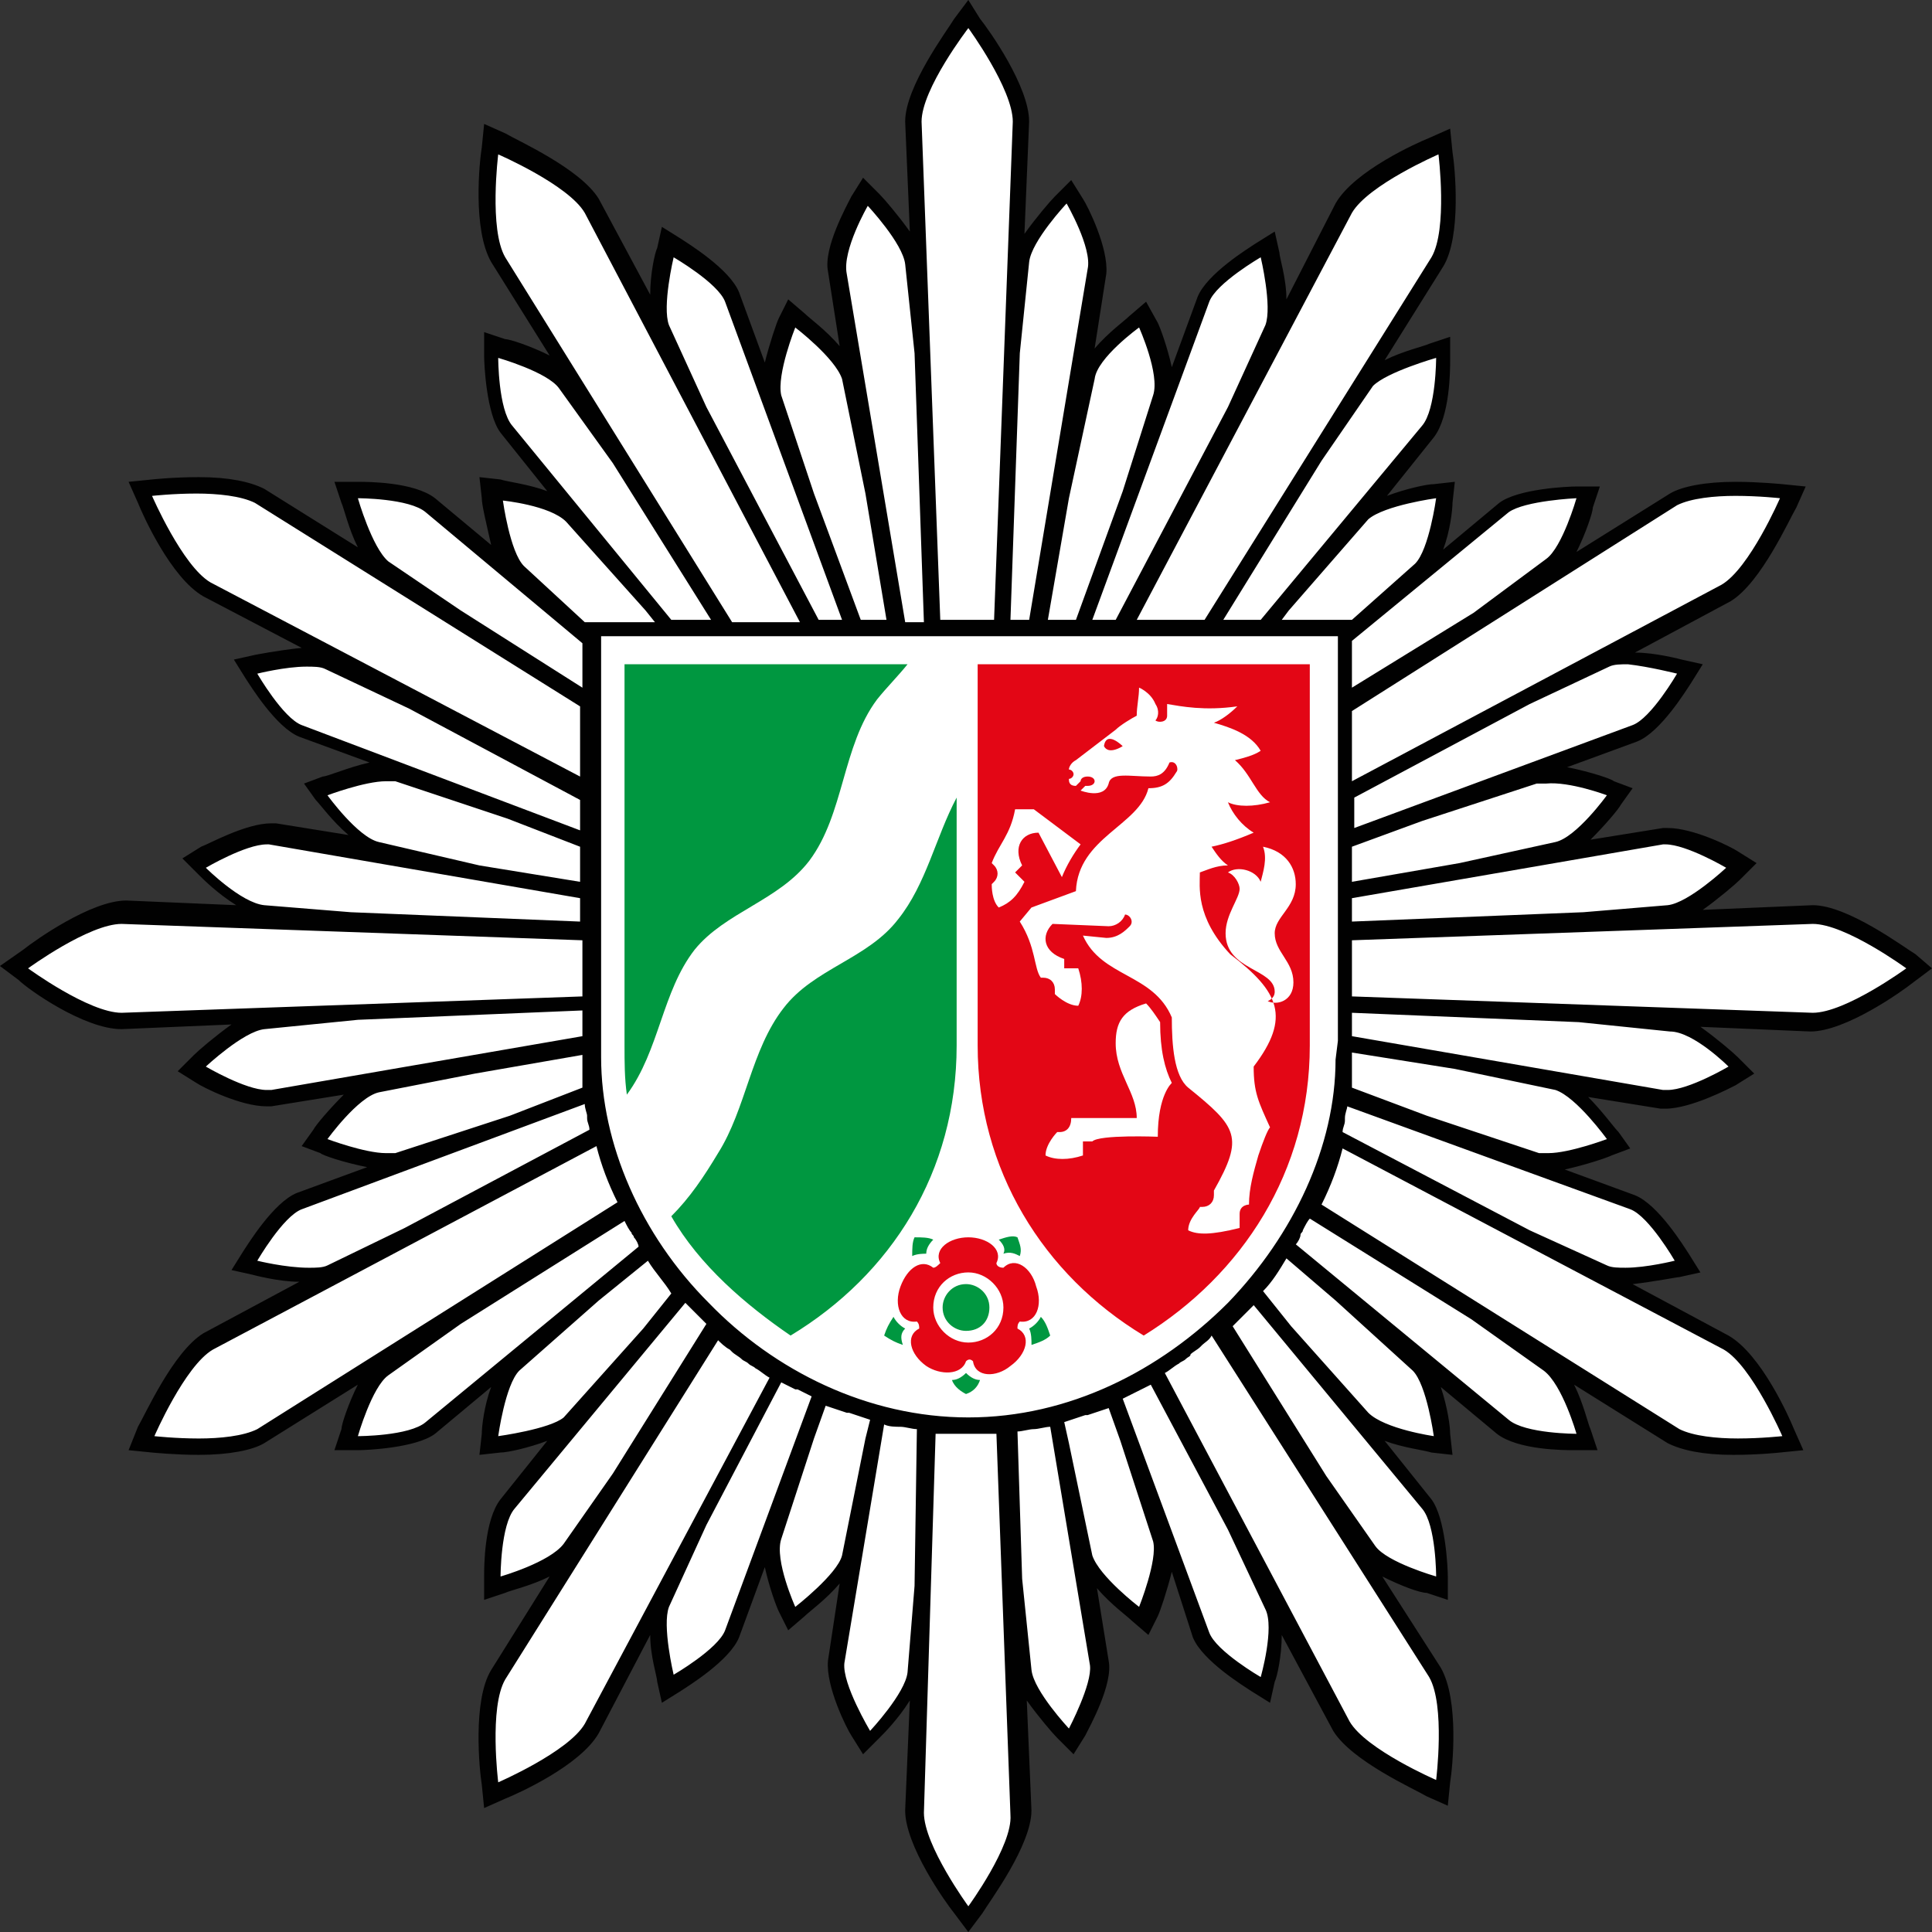 <?xml version="1.0" encoding="UTF-8"?>
<svg id="Ebene_1" data-name="Ebene 1" xmlns="http://www.w3.org/2000/svg" viewBox="0 0 4310.69 4310.69">
  <rect x="0" y="0" width="4310.69" height="4310.69" fill="#333333" stroke="none"/>
  <defs>
    <style>
      .cls-1 {
        fill: #e30615;
      }

      .cls-1, .cls-2, .cls-3, .cls-4 {
        stroke-width: 0px;
      }

      .cls-1, .cls-3 {
        fill-rule: evenodd;
      }

      .cls-2 {
        fill: #010101;
      }

      .cls-3 {
        fill: #009740;
      }

      .cls-4 {
        fill: #fff;
      }
    </style>
  </defs>
  <path class="cls-4" d="m4263.72,2139.69c-15.66-10.44-140.91-104.38-219.19-104.38l-511.44,20.88,193.09-20.88c52.19-5.22,130.47-83.5,140.91-88.72l15.66-15.66-20.88-10.44c-10.44-5.22-93.94-52.19-146.13-52.19h-10.44l-459.25,78.28,229.62-46.97c52.19-15.66,114.81-99.16,125.25-109.59l15.66-20.88-20.88-10.44c-5.22,0-83.5-36.53-140.91-36.53-10.44,0-15.66,0-26.09,5.22l-266.16,88.72,485.34-182.66c46.97-20.87,104.38-114.81,109.59-125.25l10.44-20.87-26.09-5.22c-5.22,0-67.84-15.66-114.81-15.66-20.88,0-36.53,0-46.97,5.22l-182.66,83.5,454.03-240.06c62.62-36.53,130.47-182.66,135.69-198.31l10.44-20.87-26.09-5.22s-46.97-5.22-104.38-5.22c-62.62,0-109.59,10.44-140.91,26.09l-438.38,271.37,167-114.81c41.75-31.31,73.06-135.69,73.06-146.12l5.22-26.09h-26.09c-10.44,0-120.03,0-161.78,36.53l-360.09,297.47,172.22-156.56c36.53-36.53,52.19-146.12,52.19-156.56l5.22-20.87-26.09,5.22c-10.44,0-120.03,15.66-156.56,52.19l-187.87,208.75,334-401.84c31.31-41.75,36.53-151.34,36.53-161.78v-26.09l-26.09,5.22c-10.44,5.22-114.81,31.31-146.12,73.06l-120.03,167,276.59-438.37c36.53-62.62,20.88-224.41,15.66-240.06l10.44-26.09-20.88,10.44c-15.66,5.22-161.78,73.06-198.31,135.69l-240.06,454.03,83.5-182.66c20.88-46.97-5.22-151.34-10.44-167l-5.22-26.09-20.88,10.44c-10.44,5.22-104.37,62.62-125.25,109.59l-167,443.59,73.06-224.41c15.66-52.19-31.31-151.34-36.53-161.78l-10.44-20.87-20.88,15.66c-10.44,5.22-93.94,73.06-109.59,125.25l-57.41,276.59,88.72-511.44c5.22-52.19-46.97-146.13-52.19-156.56l-10.44-20.87-15.66,15.66c-10.44,10.44-83.5,88.72-88.72,140.91l-20.87,203.53,20.88-516.66c0-73.06-93.94-203.53-104.37-219.19l-15.66-20.87-15.66,20.87c-10.44,15.66-104.38,140.91-104.38,219.19l20.88,511.44-20.88-198.31c-5.22-52.19-83.5-130.47-88.72-140.91l-20.88-15.66-10.44,20.87c-5.22,10.44-57.41,104.38-52.19,156.56l83.5,506.22-57.41-271.38c-15.66-52.19-99.16-120.03-109.59-125.25l-20.88-15.66-10.44,20.87c0,15.66-41.75,120.03-26.09,172.22l78.28,229.62-167-448.81c-20.87-46.97-114.81-104.38-125.25-109.59l-20.87-10.44-5.22,26.09c-5.22,10.44-31.31,114.81-10.44,167l83.5,182.66-240.06-454.03c-36.53-62.62-182.66-130.47-198.31-135.69l-26.09-20.87v26.09c0,15.66-20.87,177.44,20.87,240.06l276.59,443.59-120.03-172.22c-31.31-41.75-135.69-73.06-146.12-73.06l-31.31-10.44v26.09c0,10.44,0,120.03,36.53,161.78l328.78,396.63-182.66-208.75c-36.53-36.53-146.12-52.19-156.56-52.19h-26.09l5.22,20.87c0,10.44,15.66,120.03,52.19,161.78l182.66,161.78-370.53-307.91c-41.75-31.31-151.34-36.53-161.78-36.53h-26.09l5.22,26.09c5.22,10.44,31.31,114.81,73.06,146.12l161.78,114.81-433.16-271.37c-26.09-15.66-73.06-26.09-140.91-26.09-52.19,0-99.16,5.22-104.38,5.22l-26.09,5.22,10.44,20.87c5.22,15.66,73.06,161.78,135.69,198.31l464.47,245.28-187.88-88.72c-10.44-5.22-26.09-5.22-46.97-5.22-52.19,0-114.81,15.66-114.81,15.66l-26.09,5.22,10.44,20.87c5.22,10.44,62.62,104.38,109.59,125.25l485.34,177.44-266.16-83.5c-5.22,0-15.66-5.22-26.09-5.22-52.19,0-135.69,31.31-140.91,36.53l-20.87,10.44,15.66,20.88c5.22,10.44,73.06,99.16,125.25,109.59l240.06,52.19-474.91-83.5h-10.44c-52.19,0-135.69,46.97-146.13,52.19l-20.87,10.44,15.66,15.66c10.44,10.44,88.72,83.5,140.91,88.72l198.31,20.88-511.44-15.66c-73.06,0-203.53,93.94-219.19,104.38l-20.87,15.66,20.87,15.66c15.66,10.44,140.91,104.38,219.19,104.38h0l527.09-20.88-213.97,20.88c-52.19,5.22-130.47,83.5-140.91,88.72l-15.66,15.66,20.87,10.44c10.44,5.22,93.94,52.19,146.13,52.19h10.44l459.25-78.28-224.41,46.97c-52.19,15.66-114.81,99.16-125.25,109.59l-15.66,20.88,20.87,10.44c5.22,0,83.5,36.53,140.91,36.53,10.44,0,15.66,0,26.09-5.22l266.16-88.72-485.34,182.66c-46.97,20.88-104.38,114.81-109.59,125.25l-10.44,20.88,26.09,5.22c5.22,0,67.84,15.66,114.81,15.66,20.87,0,36.53,0,46.97-5.22l182.66-83.5-454.03,240.06c-62.62,36.53-130.47,182.66-135.69,198.31l-10.44,20.88,26.09,5.22s46.97,5.22,104.37,5.22c62.62,0,109.59-10.44,140.91-26.09l433.16-271.38-161.78,114.81c-46.97,36.53-73.06,140.91-78.28,151.34l-5.22,26.09h26.09c10.44,0,120.03,0,161.78-36.53l370.53-307.91-187.88,161.78c-36.53,36.53-52.19,146.12-52.19,156.56v26.09l26.09-5.22c10.44,0,120.03-15.66,156.56-52.19l182.66-208.75-328.78,396.63c-31.31,41.75-36.53,151.34-36.53,161.78v26.09l26.09-5.22c10.44-5.22,114.81-31.31,146.12-73.06l109.59-156.56-271.37,427.94c-36.53,62.62-20.87,224.41-15.66,240.06l5.22,26.09,20.87-10.44c15.66-5.22,161.78-73.06,198.31-135.69l240.06-454.03-83.5,182.66c-20.87,46.97,5.22,151.34,10.44,167l5.22,26.09,20.87-10.44c10.44-5.22,104.38-62.62,125.25-109.59l167-454.03-78.28,240.06c-15.66,52.19,31.31,151.34,36.53,161.78l10.44,20.88,20.88-15.66c10.44-5.22,93.94-73.06,109.59-125.25l57.41-271.38-88.72,495.78c-5.22,52.19,46.97,146.13,52.19,156.56l10.44,20.88,15.66-15.66c10.44-10.44,83.5-88.72,88.72-140.91l15.66-193.09-20.88,506.22c0,73.06,93.94,203.53,104.38,219.19l15.66,20.88,15.66-20.88c10.44-15.66,104.37-140.91,104.37-219.19l-20.88-521.88,20.88,203.53c5.22,52.19,83.5,130.47,88.72,140.91l15.66,15.66,26.09-15.66c5.22-10.44,57.41-104.38,52.19-156.56l-83.5-495.78,52.19,260.94c15.66,52.19,99.16,120.03,109.59,125.25l20.88,15.66,10.44-20.88c5.22-10.44,46.97-114.81,31.31-161.78l-78.28-234.84,167,454.03c20.88,46.97,114.81,104.38,125.25,109.59l20.88,10.44,5.22-26.09c5.22-10.44,31.31-114.81,10.44-167l-83.5-177.44,240.06,454.03c36.53,62.62,182.66,130.47,198.31,135.69l20.88,10.44,5.22-26.09c0-15.66,20.88-177.44-15.66-240.06l-266.16-427.94,109.59,156.56c31.31,41.75,135.69,73.06,146.12,73.06l26.09,5.22v-26.09c0-10.44,0-120.03-36.53-161.78l-323.56-391.41,182.66,203.53c36.53,36.53,146.12,52.19,156.56,52.19l26.09,5.22-5.22-26.09c0-10.44-15.66-120.03-52.19-161.78l-182.66-161.78,370.53,307.91c41.75,31.31,151.34,36.53,161.78,36.53h26.09l-5.22-26.09c-5.22-10.44-31.31-114.81-73.06-146.12l-167-114.81,438.37,276.59c26.09,15.66,73.06,26.09,140.91,26.09,52.19,0,99.16-5.22,104.38-5.22l26.09-5.22-10.44-20.88c-5.22-15.66-73.06-161.78-135.69-198.31l-443.59-234.84,172.22,78.28c10.44,5.22,26.09,5.22,46.97,5.22,52.19,0,114.81-15.66,114.81-15.66l26.09-5.22-26.09-26.09c-5.22-10.44-62.62-104.38-109.59-125.25l-480.13-177.44,260.94,88.72c5.22,0,15.66,5.22,26.09,5.22,52.19,0,135.69-31.31,140.91-36.53l20.88-10.44-15.66-20.87c-5.22-10.44-73.06-99.16-125.25-109.59l-234.84-46.97,469.69,78.28h10.44c52.19,0,135.69-46.97,146.13-52.19l20.88-10.44-15.66-15.66c-10.44-10.44-88.72-83.5-140.91-88.72l-203.53-20.88,516.66,20.88h0c73.06,0,203.53-93.94,219.19-104.38l20.88-15.66-20.88-20.88Z"/>
  <path class="cls-2" d="m4274.16,2129.25c-26.09-15.66-151.34-109.59-229.63-109.59h0l-245.28,10.44c36.53-26.09,73.06-57.41,83.5-67.84l36.53-36.53-41.75-26.09c-15.66-10.44-99.16-52.19-156.56-52.19h-10.44l-161.78,26.09c31.31-31.31,62.62-67.84,67.84-78.28l26.09-36.53-41.75-15.66c-5.22-5.22-52.19-20.88-104.38-31.31l156.56-57.41h0c52.19-20.87,109.59-114.81,120.03-130.47l26.09-41.75-46.97-10.44s-57.41-15.66-104.38-15.66l213.97-114.81h0c67.84-41.75,130.47-182.66,146.13-208.75l20.88-46.97-52.19-5.22s-52.19-5.22-104.38-5.22c-67.84,0-120.03,10.44-146.13,26.09h0l-208.75,130.47c20.88-41.75,36.53-88.72,36.53-99.16l15.66-46.97h-52.19c-20.88,0-130.47,5.22-172.22,36.53h0l-125.25,104.38c15.66-41.75,20.88-88.72,20.88-104.38l5.22-46.97-46.97,5.22c-15.66,0-62.63,10.44-104.38,26.09l104.38-130.47h0c36.53-46.97,36.53-151.34,36.53-172.22v-52.19l-46.97,15.66c-10.44,5.22-57.41,15.66-99.16,36.53l130.47-208.75h0c41.75-67.84,26.09-224.41,20.88-255.72l-5.22-52.19-46.97,20.88c-26.09,10.44-167,73.06-208.75,146.13h0l-109.59,213.97c0-46.97-15.66-93.94-15.66-104.38l-10.44-46.97-41.75,26.09c-15.66,10.44-109.59,67.84-130.47,120.03h0l-57.41,156.56c-10.44-46.97-26.09-88.72-31.31-99.16l-26.09-46.97-36.53,31.31c-10.44,10.44-46.97,36.53-78.28,73.06l26.09-167h0c5.22-57.41-41.75-151.34-52.19-167l-26.09-41.75-36.53,36.53c-10.44,10.44-41.75,46.97-67.84,83.5l10.44-250.5h0c0-78.28-88.72-203.53-109.59-229.63l-26.09-41.75-31.31,41.75c-15.66,26.09-109.59,151.34-109.59,229.63h0l10.44,245.28c-26.09-36.53-57.41-73.06-67.84-83.5l-36.53-36.53-26.09,41.75c-10.44,20.87-62.63,114.81-52.19,167h0l26.09,167c-31.31-36.53-67.84-62.62-78.28-73.06l-36.53-31.31-20.88,41.75c-5.22,10.44-20.88,57.41-31.31,99.16l-57.41-156.56h0c-20.87-52.19-114.81-109.59-130.47-120.03l-41.75-26.09-10.44,46.97c-5.22,10.44-15.66,57.41-15.66,104.38l-114.81-213.97h0c-41.75-67.84-182.66-130.47-208.75-146.13l-46.97-20.88-5.22,52.19c-5.22,31.31-20.87,182.66,20.87,255.72h0l130.47,208.75c-41.75-20.87-88.72-36.53-99.16-36.53l-46.97-15.66v52.19c0,20.87,5.22,130.47,36.53,172.22h0l104.38,130.47c-41.75-15.66-88.72-20.87-104.38-26.09l-46.97-5.22,5.22,46.97c0,15.66,10.44,57.41,20.87,104.38l-125.25-104.38h0c-46.97-36.53-151.34-36.53-172.22-36.53h-52.19l15.66,46.97c5.22,10.44,15.66,57.41,36.53,99.16l-208.75-130.47h0c-31.31-15.66-78.28-26.09-146.13-26.09-57.41,0-104.38,5.22-104.38,5.22l-52.19,5.22,20.88,46.97c10.44,26.09,73.06,167,146.12,208.75h0l219.19,114.81c-52.19,5.22-104.38,15.66-104.38,15.66l-46.97,10.44,26.09,41.75c10.44,15.66,67.84,109.59,120.03,130.47h0l156.56,57.41c-46.97,10.44-93.94,31.31-104.38,31.31l-41.75,15.66,26.09,36.53c10.44,10.44,36.53,46.97,73.06,78.28l-161.78-26.09h-10.44c-57.41,0-140.91,46.97-156.56,52.19l-41.75,26.09,36.53,36.53c10.44,10.44,41.75,41.75,83.5,67.84l-245.28-10.44h0c-78.28,0-203.53,88.72-229.63,109.59l-52.19,36.53,41.75,31.31c20.88,20.88,146.12,109.59,229.62,109.59h0l245.28-10.44c-36.53,26.09-73.06,57.41-83.5,67.84l-36.53,36.53,41.75,26.09c15.66,10.44,99.16,52.19,156.56,52.19h10.44l161.78-26.09c-31.31,31.31-62.62,67.84-67.84,78.28l-26.09,36.53,41.75,15.66c5.22,5.22,52.19,20.88,104.38,31.31l-156.56,57.41h0c-52.19,20.88-109.59,114.81-120.03,130.47l-26.09,41.75,46.97,10.44s57.41,15.66,104.38,15.66l-213.97,114.81h0c-67.84,41.75-130.47,182.66-146.13,208.75l-20.87,52.19,52.19,5.22s52.19,5.22,104.38,5.22c67.84,0,120.03-10.44,146.13-26.09h0l208.75-130.47c-20.87,41.75-36.53,88.72-36.53,99.16l-15.66,46.97h52.19c20.87,0,130.47-5.22,172.22-36.53h0l125.25-104.38c-15.66,41.75-20.87,88.72-20.87,104.38l-5.22,46.97,46.97-5.22c15.66,0,62.63-10.44,104.38-26.09l-104.38,130.47h0c-36.53,46.97-36.53,151.34-36.53,172.22v52.19l46.97-15.66c10.44-5.22,57.41-15.66,99.16-36.53l-130.47,208.75h0c-41.75,67.84-26.09,224.41-20.87,255.72l5.22,52.19,46.97-20.88c26.09-10.44,167-73.06,208.75-146.13h0l114.81-219.19c0,46.97,15.66,93.94,15.66,104.38l10.44,46.97,41.75-26.09c15.66-10.44,109.59-67.84,130.47-120.03h0l57.41-156.56c10.44,46.97,26.09,88.72,31.31,99.16l20.88,41.75,36.53-31.31c10.44-10.44,46.97-36.53,78.28-73.06l-26.09,172.22h0c-5.22,57.41,41.75,151.34,52.19,167l26.09,41.75,36.53-36.53c10.44-10.44,41.75-41.75,67.84-83.5l-10.44,245.28h0c0,78.28,88.72,203.53,109.59,229.63l31.31,41.75,31.31-41.75c15.66-26.09,109.59-151.34,109.59-229.63h0l-10.44-245.28c26.09,36.53,57.41,73.06,67.84,83.5l36.53,36.53,26.09-41.75c10.44-20.88,62.63-114.81,52.19-167h0l-26.09-161.78c31.31,36.53,67.84,62.62,78.28,73.06l36.53,31.31,20.88-41.75c5.22-10.44,20.88-57.41,31.31-99.16l46.97,146.13h0c20.88,52.19,114.81,109.59,130.47,120.03l41.75,26.09,10.44-46.97c5.22-10.44,15.66-57.41,15.66-104.38l114.81,213.97h0c41.75,67.84,182.66,130.47,208.75,146.13l46.97,20.88,5.22-52.19c5.22-31.31,20.88-182.66-20.88-255.72h0l-130.47-203.53c41.75,20.88,83.5,36.53,99.16,36.53l46.97,15.66v-52.19c0-20.88-5.22-130.47-36.53-172.22h0l-104.38-130.47c41.75,15.66,88.72,20.88,104.38,26.09l46.97,5.22-5.22-46.97c0-15.66-5.22-57.41-20.88-104.38l125.25,104.38h0c46.97,36.53,151.34,36.53,172.22,36.53h52.19l-15.66-46.97c-5.22-10.44-15.66-57.41-36.53-99.16l208.75,130.47h0c31.31,15.66,78.28,26.09,146.13,26.09,57.41,0,104.38-5.22,104.38-5.22l52.19-5.22-20.88-46.97c-10.44-26.09-73.06-167-146.13-208.75h0l-213.97-114.81c46.97-5.22,99.16-15.66,104.38-15.66l46.97-10.44-26.09-41.75c-10.44-15.66-67.84-109.59-120.03-130.47h0l-156.56-57.41c46.97-10.44,93.94-26.09,104.38-31.31l41.75-15.66-26.09-36.53c-10.44-10.44-36.53-46.97-67.84-78.28l161.78,26.09h10.44c57.41,0,146.13-46.97,156.56-52.19l41.75-26.09-36.53-36.53c-10.44-10.44-46.97-41.75-83.5-67.84l245.28,10.44h0c78.28,0,203.53-88.72,229.63-109.59l41.75-31.31-36.53-31.31Zm-563.63-245.28h5.22c46.97,0,135.69,52.19,135.69,52.19,0,0-83.5,78.28-130.47,83.5l-187.87,15.66-516.66,20.88v-52.19l694.09-120.03Zm-125.25-109.59s-67.84,93.94-114.81,104.38l-213.97,46.97-240.06,41.75v-78.28l156.56-57.41,255.72-83.5h20.88c52.19-5.22,135.69,26.09,135.69,26.09m156.56-271.38s-57.41,99.16-99.16,114.81l-621.03,229.63v-67.84l391.41-208.75,177.44-83.5c10.44-5.22,26.09-5.22,41.75-5.22,46.97,5.22,109.59,20.87,109.59,20.87m0-375.75c31.31-15.66,83.5-20.87,130.47-20.87,52.19,0,99.16,5.22,99.16,5.22,0,0-67.84,156.56-130.47,193.09l-824.56,438.37v-156.56l725.41-459.25Zm-375.75,15.66c36.53-26.09,151.34-31.31,151.34-31.31,0,0-31.31,109.59-67.84,135.69l-161.78,120.03-271.38,167v-104.38l349.66-287.03Zm-161.78-31.31s-15.66,114.81-46.97,146.12l-140.91,125.25h-156.56l15.66-20.87,177.44-203.53c36.53-31.31,151.34-46.97,151.34-46.97m-224.41,1252.5c0,193.09-93.94,391.41-240.06,542.75-151.34,151.34-354.87,255.72-579.28,255.72s-433.16-104.38-579.28-255.72c-151.34-151.34-240.06-354.87-240.06-547.97v-939.37h1643.91v902.84l-5.22,41.75Zm224.41-1565.62s0,114.81-31.31,151.34l-360.09,433.16h-83.5l219.19-354.87,114.81-167c31.31-31.31,140.91-62.62,140.91-62.62m-187.88-323.56c36.53-62.62,193.09-130.47,193.09-130.47,0,0,20.88,167-15.66,229.62l-506.22,808.91h-151.34l480.13-908.06Zm-318.34,198.31c15.66-41.75,114.81-99.16,114.81-99.16,0,0,26.09,109.59,10.44,151.34l-83.5,182.66-250.5,474.91h-52.19l260.94-709.75Zm-156.56,57.41s46.97,104.38,31.31,151.34l-67.84,213.97-104.38,287.03h-62.63l46.97-271.38,57.41-266.16c5.22-46.97,99.16-114.81,99.16-114.81m-245.28-146.13c5.22-46.97,83.5-130.47,83.5-130.47,0,0,57.41,99.16,46.97,146.13l-130.47,782.81h-41.75l20.88-594.94,20.87-203.53Zm-135.69-521.87s99.16,135.69,99.16,208.75l-41.75,1111.59h-120.03l-41.75-1111.59c0-73.06,104.38-208.75,104.38-208.75m-224.41,396.63s78.28,83.5,83.5,130.47l20.88,198.31,20.88,600.16h-41.75l-130.47-777.59c-10.44-52.19,46.97-151.34,46.97-151.34m-161.78,271.37s88.72,67.84,104.38,114.81l52.19,255.72,46.97,281.81h-57.41l-104.38-281.81-73.06-219.19c-10.44-46.97,31.31-151.34,31.31-151.34m-271.38-156.56s99.16,57.41,114.81,99.16l260.94,709.75h-52.19l-250.5-474.91-83.5-182.66c-15.66-41.75,10.44-151.34,10.44-151.34m-375.75,0c-36.53-62.62-15.66-229.63-15.66-229.63,0,0,156.56,67.84,193.09,130.47l480.12,913.28h-151.34l-506.22-814.13Zm15.66,375.75c-31.31-36.53-31.31-151.34-31.31-151.34,0,0,109.59,31.31,135.69,67.84l120.03,167,219.19,349.66h-88.72l-354.87-433.16Zm120.03,213.97l177.44,198.31,20.87,26.09h-156.56l-135.69-125.25c-31.31-31.31-46.97-146.12-46.97-146.12,0,0,104.38,10.44,140.91,46.97m-464.47-52.19s114.81,0,151.34,31.31l349.66,292.25v99.16l-271.38-172.22-161.78-109.59c-36.53-31.31-67.84-140.91-67.84-140.91m-328.78,187.88c-62.62-36.53-130.47-193.09-130.47-193.09,0,0,46.97-5.22,99.16-5.22,46.97,0,99.16,5.22,130.47,20.87l725.41,454.03v156.56l-824.56-433.16Zm203.53,318.34c-41.75-15.66-99.16-114.81-99.16-114.81,0,0,62.62-15.66,109.59-15.66,15.66,0,31.31,0,41.75,5.22l187.87,88.72,380.97,203.53v67.84l-621.03-234.84Zm57.41,156.56s83.5-31.31,130.47-31.31h20.87l250.5,83.5,161.78,62.63v78.28l-224.41-36.53-224.41-52.19c-46.97-10.44-114.81-104.38-114.81-104.38m-271.37,161.78s88.72-52.19,135.69-52.19h5.22l694.09,120.03v52.19l-511.44-20.87-193.09-15.66c-52.19-5.22-130.47-83.5-130.47-83.5m-187.88,323.56c-73.06,0-208.75-99.16-208.75-99.16,0,0,135.69-99.16,208.75-99.16l1028.09,36.53v125.25l-1028.09,36.53Zm334,172.22h-10.44c-46.97,0-135.69-52.19-135.69-52.19,0,0,83.5-78.28,130.47-83.5l208.75-20.88,501-20.88v57.41l-694.09,120.03Zm125.25,109.59s67.84-93.94,114.81-104.38l213.97-41.75,240.06-41.75v73.06h0l-161.78,62.63-255.72,83.5h-20.87c-46.97,0-130.47-31.31-130.47-31.31m-156.56,271.38s57.41-99.16,99.16-114.81l631.47-234.84c0,10.44,5.22,20.88,5.22,26.09v5.22c0,10.44,5.22,15.66,5.22,26.09l-412.28,219.19-172.22,83.5c-10.44,5.22-26.09,5.22-41.75,5.22-52.19,0-114.81-15.66-114.81-15.66m0,375.75c-31.31,15.66-83.5,20.88-130.47,20.88-52.19,0-99.16-5.22-99.16-5.22,0,0,67.84-156.56,130.47-193.09l855.87-454.03c10.44,41.75,26.09,83.5,46.97,125.25l-803.69,506.22Zm375.75-15.66c-36.53,31.31-151.34,31.31-151.34,31.31,0,0,31.31-109.59,67.84-135.69l161.78-114.81,365.31-229.63h0c5.22,10.44,10.44,20.88,15.66,26.09,0,5.22,5.22,5.22,5.22,10.44,5.22,5.22,10.44,15.66,10.44,20.88l-474.91,391.41Zm161.78,31.31s15.66-114.81,46.97-146.12l177.44-156.56,109.59-88.72h0c15.66,26.09,36.53,46.97,52.19,73.06l-62.63,78.28-177.44,198.31c-31.31,26.09-146.12,41.75-146.12,41.75m5.22,313.12s0-114.81,31.31-151.34l380.97-459.25h0c15.66,15.66,31.31,31.31,46.97,46.97h0l-208.75,334-109.59,156.56c-31.31,41.75-140.91,73.06-140.91,73.06m187.88,328.78c-36.53,62.62-193.09,130.47-193.09,130.47,0,0-20.87-167,15.66-229.63l474.91-756.72c5.22,5.22,15.66,15.66,26.09,20.88l5.22,5.22c5.22,5.22,15.66,10.44,20.87,15.66s10.44,5.22,15.66,10.44c5.22,5.22,10.44,5.22,15.66,10.44,10.44,5.22,20.88,15.66,31.31,20.88l-412.28,772.37Zm313.12-208.75c-15.66,41.75-114.81,99.16-114.81,99.16,0,0-26.09-109.59-10.44-151.34l83.5-182.66,167-318.34h0c10.44,5.22,20.88,10.44,31.31,15.66h5.22c10.44,5.22,20.88,10.44,31.31,15.66l-193.09,521.88Zm156.56-52.19s-46.97-104.38-31.31-151.34l73.06-224.41,26.09-73.06h0c15.66,5.22,31.31,10.44,46.97,15.66h5.22c15.66,5.22,31.31,10.44,46.97,15.66l-10.44,41.75-52.19,260.94c-10.44,41.75-104.38,114.81-104.38,114.81m266.16-46.97l-15.66,193.09c-5.22,46.97-83.5,130.47-83.5,130.47,0,0-62.63-104.38-57.41-151.34l88.72-532.31c10.44,5.22,26.09,5.22,36.53,5.22h0c10.44,0,26.09,5.22,36.53,5.22l-5.22,349.66Zm120.03,714.97s-99.16-135.69-99.16-208.75l26.09-845.44h135.69l31.31,850.66c5.22,67.84-93.94,203.53-93.94,203.53m224.41-396.62s-78.28-83.5-83.5-130.47l-20.88-203.53-10.44-328.78c10.44,0,26.09-5.22,36.53-5.22h0c10.44,0,26.09-5.22,36.53-5.22h0l88.72,532.31c5.22,41.75-46.97,140.91-46.97,140.91m156.56-271.38s-88.72-67.84-104.38-114.81l-52.19-250.5-10.44-46.97h0c15.66-5.22,31.31-10.44,46.97-15.66h5.22c15.66-5.22,31.31-10.44,46.97-15.66l26.09,73.06,73.06,224.41c10.44,41.75-31.31,146.12-31.31,146.12m271.38,156.56s-99.16-57.41-114.81-99.16l-193.09-521.87h0c10.44-5.22,20.88-10.44,31.31-15.66h0c10.44-5.22,20.88-10.44,31.31-15.66h0l172.22,323.56,83.5,177.44c20.88,41.75-10.44,151.34-10.44,151.34m375.75,0c36.53,62.62,15.66,229.63,15.66,229.63,0,0-156.56-67.84-193.09-130.47l-412.28-777.59h0c10.44-5.22,20.88-15.66,31.31-20.88,5.22-5.22,10.44-5.22,15.66-10.44,5.22-5.22,10.44-5.22,10.44-10.44,5.22-5.22,15.66-10.44,20.88-15.66l5.22-5.22c5.22-5.22,15.66-10.44,20.88-20.88h0l485.34,761.94Zm-15.66-375.75c31.31,36.53,31.31,151.34,31.31,151.34,0,0-109.59-31.31-135.69-67.84l-109.59-156.56-208.75-334c15.66-15.66,31.31-31.31,46.97-46.97h0l375.75,454.03Zm-120.03-213.97l-172.22-193.09-62.63-78.28c20.88-20.88,36.53-46.97,52.19-73.06h0l109.59,93.94,172.22,156.56c31.31,31.31,46.97,146.12,46.97,146.12,0,0-109.59-15.66-146.12-52.19m464.47,46.97s-114.81,0-151.34-31.31l-474.91-391.41h0c5.22-5.22,10.44-15.66,10.44-20.88s5.22-5.22,5.22-10.44c5.22-10.44,10.44-20.88,15.66-26.09l360.09,224.41,161.78,114.81c41.75,31.31,73.06,140.91,73.06,140.91m328.78-187.87c62.62,36.53,130.47,193.09,130.47,193.09,0,0-46.97,5.22-99.16,5.22-46.97,0-99.16-5.22-130.47-20.88l-798.47-501h0c20.88-41.75,36.53-83.5,46.97-125.25l850.66,448.81Zm-208.75-313.12c41.75,15.66,99.16,114.81,99.16,114.81,0,0-62.62,15.66-109.59,15.66-15.66,0-31.31,0-41.75-5.22l-172.22-78.28-417.5-219.19h0c0-10.44,5.22-15.66,5.22-26.09v-5.22c0-10.44,5.22-20.88,5.22-26.09l631.47,229.62Zm-52.19-156.56s-83.5,31.31-130.47,31.31h-20.88l-250.5-83.5-167-62.63h0v-78.28l229.63,36.53,224.41,46.97c46.97,15.66,114.81,109.59,114.81,109.59m271.38-161.78s-88.72,52.19-135.69,52.19h-10.44l-694.09-120.03v-52.19l506.22,20.88,203.53,20.88c52.19,0,130.47,78.28,130.47,78.28m187.87-120.03l-1028.09-36.53v-125.25l1028.09-36.53c73.06,0,208.75,99.16,208.75,99.16,0,0-135.69,99.16-208.75,99.16"/>
  <path class="cls-3" d="m2134.47,1779.59v553.19c0,281.81-146.12,511.44-370.53,647.13-99.16-67.84-203.53-156.56-266.16-266.16,41.75-41.75,73.06-88.72,104.38-140.91,62.63-99.16,73.06-229.63,146.13-323.56,67.84-88.72,187.87-109.59,255.72-198.31,62.62-78.28,83.5-182.66,130.47-271.38m-741.06-297.47h631.47c-20.88,26.09-46.97,52.19-67.84,78.28-78.28,104.38-73.06,255.72-151.34,360.09-67.84,88.72-187.88,114.81-255.72,198.31-73.06,93.94-78.28,224.41-151.34,323.56-5.22-36.53-5.22-73.06-5.22-109.59,0,0,0-850.66,0-850.66Zm761.94,1487.34c-26.09,0-52.19-20.88-52.19-52.19,0-26.09,20.88-52.19,52.19-52.19,26.09,0,52.19,20.88,52.19,52.19s-20.87,52.19-52.19,52.19m167-31.31c10.44,10.44,15.66,26.09,20.88,41.75-10.44,10.44-26.09,15.66-41.75,20.88,0-10.44,0-26.09-5.22-36.53,10.44-5.22,20.87-15.66,26.09-26.09m-93.94-172.22c15.66-5.22,31.31-10.44,41.75-5.22,5.22,15.66,10.44,26.09,5.22,41.75-10.44-5.22-20.88-10.44-36.53-5.22,5.22-10.44,0-20.88-10.44-31.31m-193.09,36.53c0-15.66,0-31.31,5.22-41.75,15.66,0,31.31,0,41.75,5.22-10.44,10.44-15.66,20.88-15.66,31.31-5.22,0-20.87,0-31.31,5.22m-20.88,198.31c-15.66-5.22-26.09-10.44-41.75-20.88,5.22-15.66,10.44-26.09,20.88-41.75,5.22,10.44,15.66,20.88,26.09,26.09-10.44,10.44-10.44,20.88-5.22,36.53m172.22,78.28c-5.22,15.66-15.66,26.09-31.31,31.31-10.44-5.22-26.09-15.66-31.31-31.31,10.44,0,20.88-5.22,31.31-15.66,10.44,10.44,20.87,15.66,31.31,15.66"/>
  <path class="cls-1" d="m2238.84,2917.28c0,46.97-36.53,78.28-78.28,78.28s-78.28-36.53-78.28-78.28c0-46.97,36.53-78.28,78.28-78.28s78.28,36.53,78.28,78.28m-172.22,130.47c-36.53-26.09-46.97-67.84-15.66-83.5,0-5.22,0-10.44-5.22-15.66-36.53,5.22-52.19-36.53-36.53-78.28s46.97-62.63,73.06-41.75c5.22,0,10.44-5.22,15.66-10.44-15.66-31.31,20.88-57.41,62.63-57.41s78.28,26.09,62.63,57.41c0,5.22,5.22,10.44,15.66,10.44,26.09-26.09,62.63,0,73.06,41.75,15.66,41.75,0,83.5-36.53,78.28-5.22,5.22-5.22,10.44-5.22,15.66,31.31,15.66,20.88,57.41-15.66,83.5-31.31,26.09-78.28,26.09-83.5-10.44-5.22-5.22-10.44-5.22-15.66,0-10.44,31.31-57.41,31.31-88.72,10.44m323.56-553.19h146.12c0-57.41-46.97-99.16-46.97-167,0-46.97,15.66-73.06,67.84-88.72,10.44,10.44,20.88,26.09,31.31,41.75,0,62.63,10.44,104.38,26.09,135.69,0,0-31.31,26.09-31.31,120.03,0,0-130.47-5.22-146.12,10.44h-20.88v31.31c-31.31,10.44-62.63,10.44-83.5,0,0-26.09,26.09-52.19,26.09-52.19h5.22c15.66,0,26.09-10.44,26.09-31.31,0,5.22,0,0,0,0m-161.78-469.69c-15.66-15.66-15.66-46.97-15.66-52.19l5.22-5.22c10.44-10.44,10.44-26.09,0-36.53l-5.22-5.22c15.66-41.75,41.75-62.63,52.19-120.03h41.75l104.38,78.28c-15.66,20.88-31.31,46.97-41.75,73.06l-52.19-99.16c-36.53,0-57.41,31.31-36.53,73.06l-15.66,15.66,20.88,20.88c-15.66,31.31-31.31,46.97-57.41,57.41m422.72,720.19c0-26.09,26.09-46.97,26.09-52.19h5.22c15.66,0,26.09-10.44,26.09-26.09v-10.44c67.84-120.03,52.19-140.91-57.41-229.63-31.31-26.09-36.53-93.94-36.53-156.56-41.75-99.16-156.56-88.72-198.31-182.66l52.19,5.22c26.09,0,41.75-15.66,52.19-26.09s0-26.09-10.44-26.09c-5.22,15.66-20.88,26.09-36.53,26.09l-125.25-5.22c-26.09,26.09-20.88,62.63,26.09,78.28v20.88h31.31c10.44,31.31,10.44,62.63,0,83.5-26.09,0-52.19-26.09-52.19-26.09v-10.44c0-15.66-10.44-26.09-26.09-26.09h-5.22c-15.66-20.88-10.44-67.84-46.97-125.25l26.09-31.31,99.16-36.53c5.22-120.03,140.91-146.12,161.78-229.63,31.31,0,46.97-10.44,62.63-36.53,5.22-5.22,0-26.09-15.66-20.88-10.44,26.09-26.09,31.31-41.75,31.31-46.97,0-88.72-10.44-93.94,15.66-10.44,36.53-62.63,15.66-62.63,15.66l10.44-10.44h5.22c10.44,0,15.66-5.22,15.66-10.44s-5.22-10.44-15.66-10.44-15.66,5.22-15.66,10.44h0l-10.44,10.44c-15.66,0-15.66-10.44-15.66-15.66,5.22,0,10.44-5.22,10.44-10.44s-5.22-10.44-10.44-10.44c0-5.22,5.22-15.66,15.66-20.88l88.72-67.84c10.44-10.44,36.53-26.09,46.97-31.31,0-20.87,5.22-41.75,5.22-62.63,0,0,26.09,10.44,36.53,36.53,10.44,15.66,5.22,31.31,0,36.53,5.22,5.22,26.09,5.22,26.09-10.44v-26.09c31.31,5.22,83.5,15.66,156.56,5.22-15.66,15.66-36.53,31.31-52.19,36.53,36.53,10.44,83.5,26.09,104.37,62.63-15.66,10.44-36.53,15.66-57.41,20.88,36.53,31.31,46.97,78.28,78.28,93.94-36.53,10.44-73.06,10.44-93.94,0,10.44,26.09,31.31,52.19,57.41,67.84-36.53,15.66-67.84,26.09-93.94,31.31,10.44,15.66,20.88,31.31,36.53,41.75-26.09,0-46.97,10.44-62.63,15.66,0,31.31-10.44,99.16,67.84,182.66,109.59,83.5,135.69,140.91,52.19,250.5,0,57.41,10.44,78.28,36.53,135.69-5.22,5.22-15.66,31.31-26.09,62.63-10.44,36.53-20.88,73.06-20.88,109.59,0,0-20.88,0-20.88,20.88v31.31c-62.62,15.66-93.94,15.66-114.81,5.22m-187.87-1080.28c10.44,20.87,41.75,0,41.75,0,0,0-36.53-36.53-41.75,0m427.94,307.91c0,52.19-46.97,73.06-46.97,109.59,0,41.75,41.75,62.63,41.75,109.59,0,41.75-36.53,52.19-57.41,41.75,0,0,15.66-5.22,15.66-20.88,0-52.19-109.59-46.97-109.59-130.47,0-41.75,31.31-78.28,31.31-99.16,0-10.44-10.44-31.31-26.09-36.53,20.88-15.66,62.63-5.22,73.06,20.88,5.22-20.88,15.66-52.19,5.22-78.28,52.19,10.44,73.06,46.97,73.06,83.5h0Zm-709.75-490.56h741.06v850.66c0,281.81-151.34,511.44-370.53,647.13-224.41-135.69-370.53-370.53-370.53-647.13,0,0,0-850.66,0-850.66Z"/>
</svg>